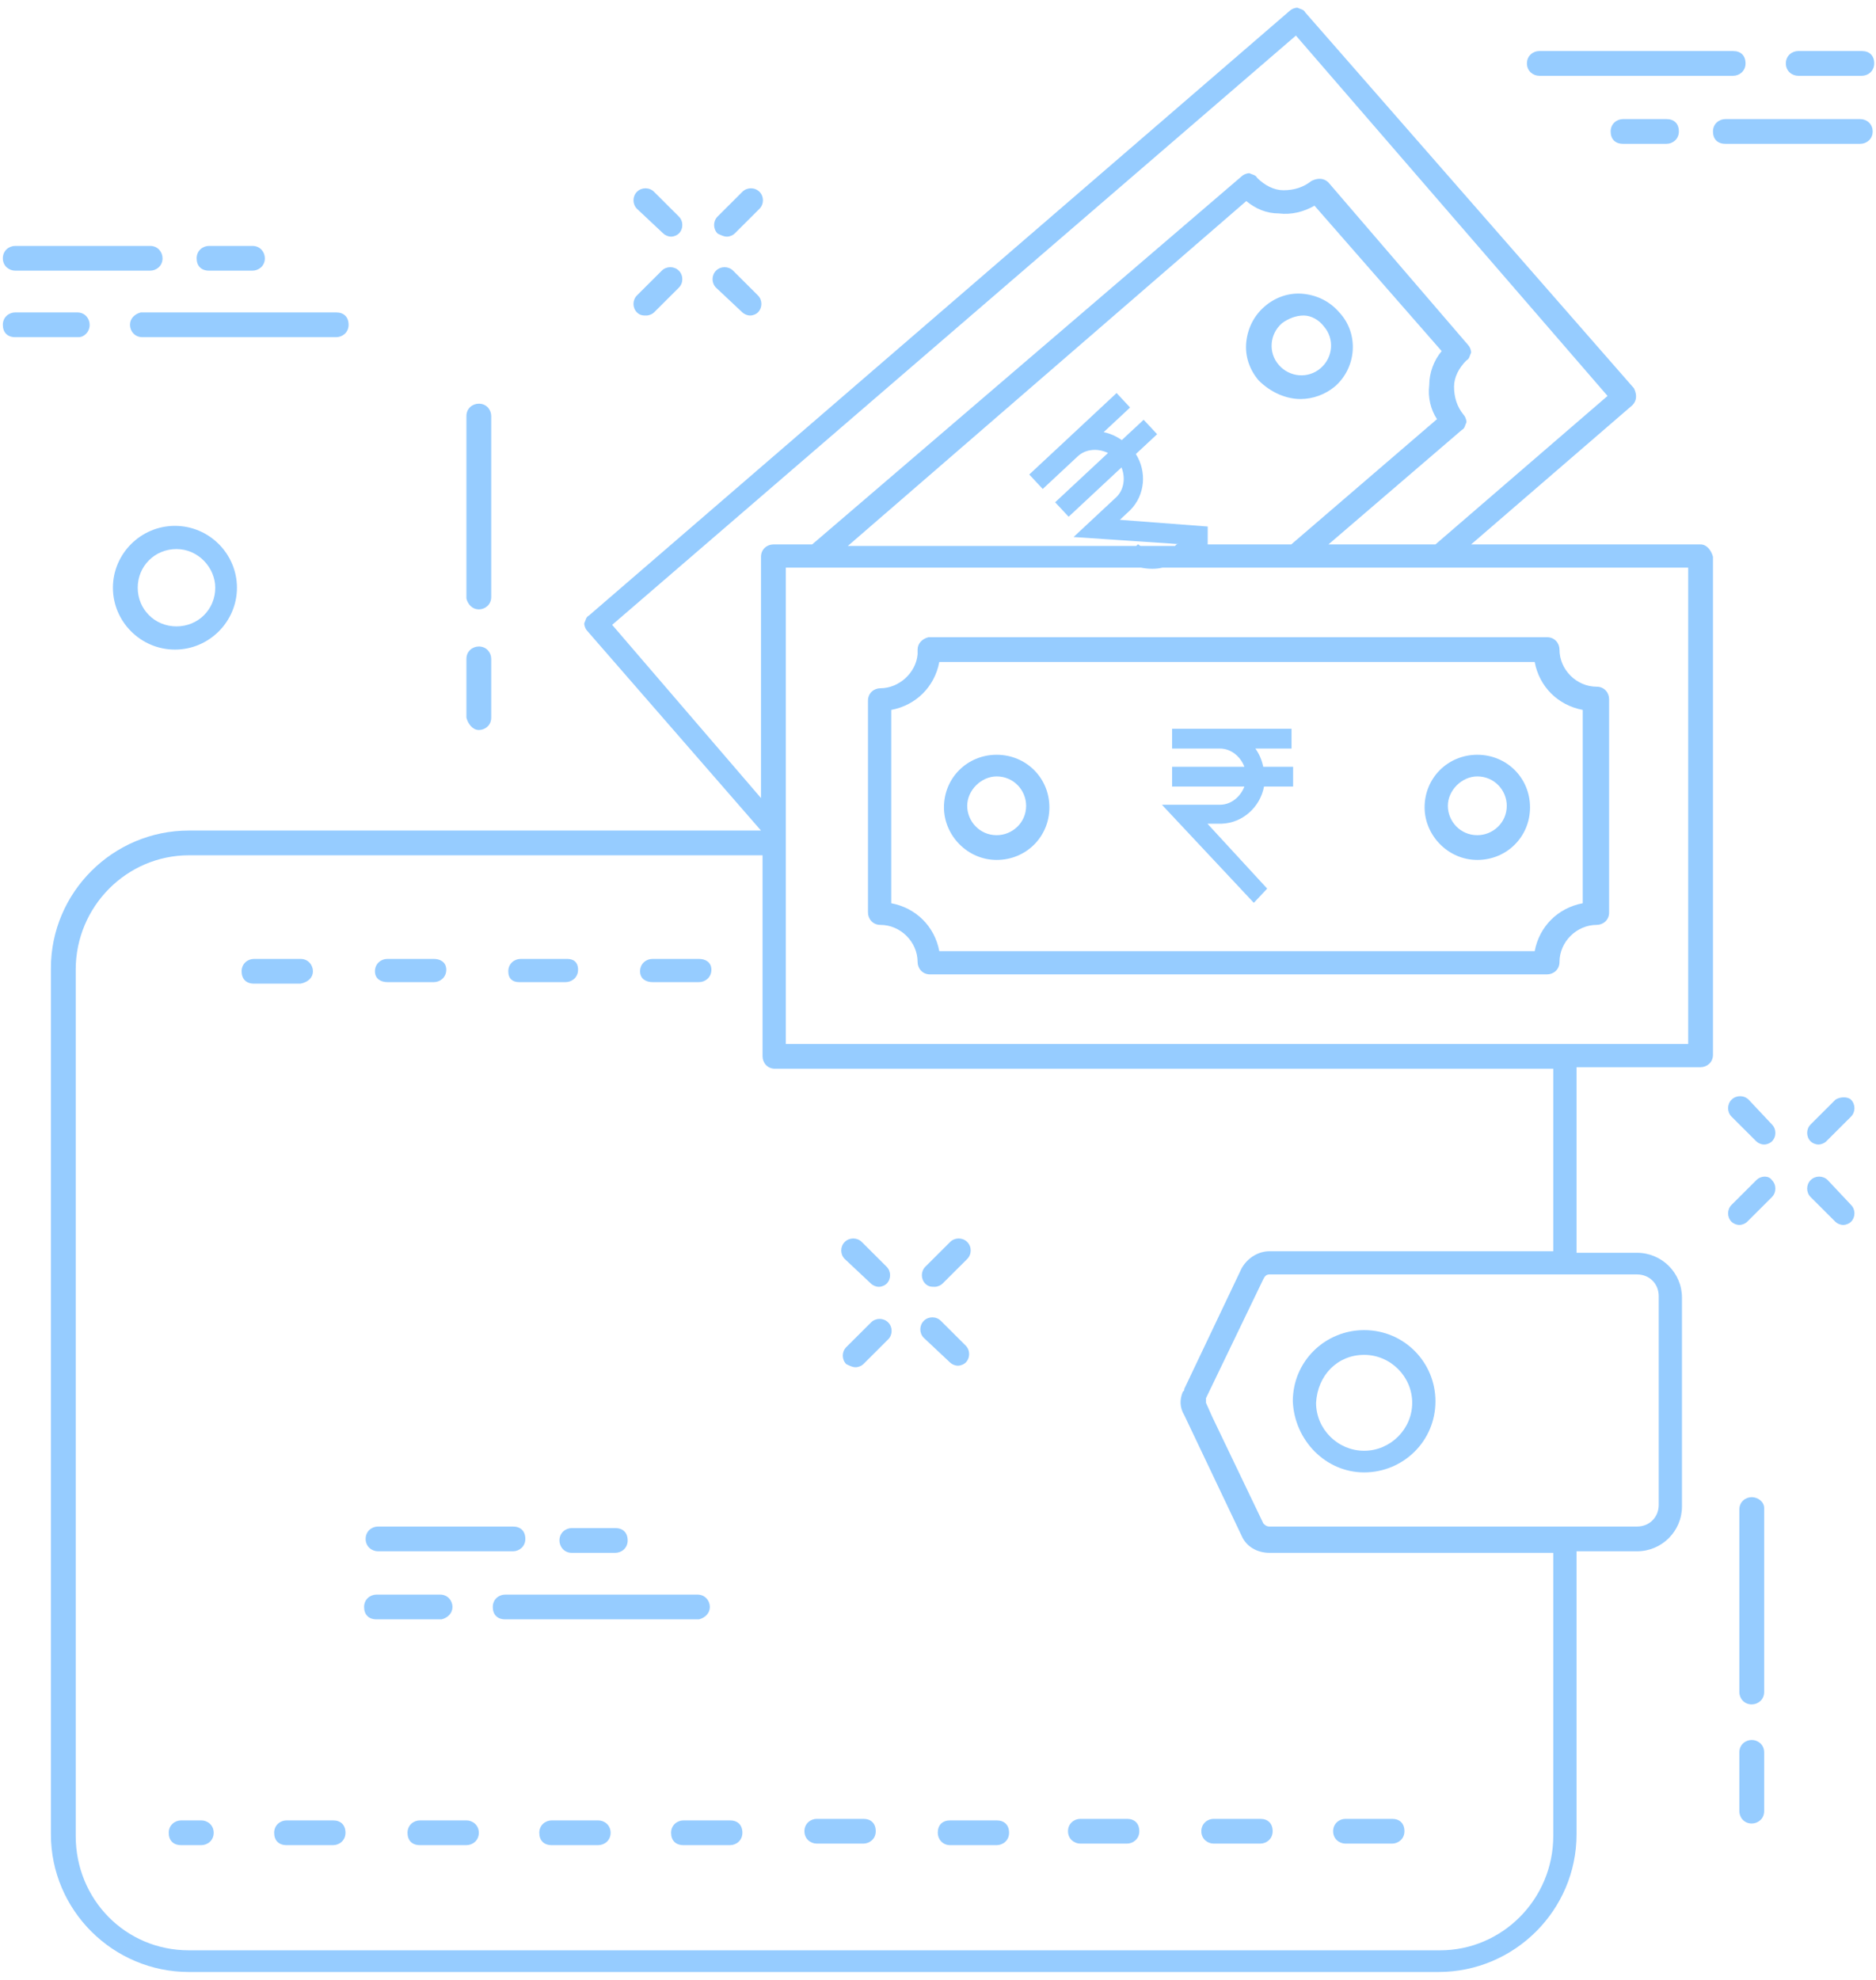 <?xml version="1.0" encoding="UTF-8"?>
<svg width="218px" height="230px" viewBox="0 0 218 230" version="1.1" xmlns="http://www.w3.org/2000/svg" xmlns:xlink="http://www.w3.org/1999/xlink">
    <!-- Generator: Sketch 47.1 (45422) - http://www.bohemiancoding.com/sketch -->
    <title>Fixed Income</title>
    <desc>Created with Sketch.</desc>
    <defs></defs>
    <g id="Welcome" stroke="none" stroke-width="1" fill="none" fill-rule="evenodd">
        <g id="What-We-Offer" transform="translate(-193, -1820)" fill-rule="nonzero" fill="#96CCFF">
            <g id="Group-11" transform="translate(193, 1820)">
                <g id="Fixed-Income">
                    <g id="Group">
                        <path d="M77.082,27.133 C77.262,27.312 77.622,27.492 77.983,27.492 C78.343,27.492 78.703,27.312 78.884,27.133 C79.424,26.594 79.424,25.695 78.884,25.156 L76.001,22.281 C75.46,21.742 74.559,21.742 74.019,22.281 C73.478,22.82 73.478,23.719 74.019,24.258 L77.082,27.133 Z" id="Shape"></path>
                        <path d="M86.27,36.297 C86.451,36.477 86.811,36.656 87.171,36.656 C87.532,36.656 87.892,36.477 88.072,36.297 C88.613,35.758 88.613,34.859 88.072,34.32 L85.189,31.445 C84.649,30.906 83.748,30.906 83.208,31.445 C82.667,31.984 82.667,32.883 83.208,33.422 L86.27,36.297 Z" id="Shape"></path>
                        <path d="M75.1,36.656 C75.46,36.656 75.821,36.477 76.001,36.297 L78.884,33.422 C79.424,32.883 79.424,31.984 78.884,31.445 C78.343,30.906 77.442,30.906 76.902,31.445 L74.019,34.32 C73.478,34.859 73.478,35.758 74.019,36.297 C74.379,36.656 74.74,36.656 75.1,36.656 Z" id="Shape"></path>
                        <path d="M84.469,27.492 C84.829,27.492 85.189,27.312 85.37,27.133 L88.252,24.258 C88.793,23.719 88.793,22.82 88.252,22.281 C87.712,21.742 86.811,21.742 86.27,22.281 L83.388,25.156 C82.847,25.695 82.847,26.594 83.388,27.133 C83.748,27.312 84.108,27.492 84.469,27.492 Z" id="Shape"></path>
                        <path d="M203.2,127.758 C202.66,127.219 201.759,127.219 201.218,127.758 C200.678,128.297 200.678,129.195 201.218,129.734 L204.101,132.609 C204.281,132.789 204.642,132.969 205.002,132.969 C205.362,132.969 205.723,132.789 205.903,132.609 C206.443,132.07 206.443,131.172 205.903,130.633 L203.2,127.758 Z" id="Shape"></path>
                        <path d="M212.389,137.102 C211.848,136.562 210.947,136.562 210.407,137.102 C209.866,137.641 209.866,138.539 210.407,139.078 L213.29,141.953 C213.47,142.133 213.83,142.312 214.191,142.312 C214.551,142.312 214.911,142.133 215.091,141.953 C215.632,141.414 215.632,140.516 215.091,139.977 L212.389,137.102 Z" id="Shape"></path>
                        <path d="M204.101,137.102 L201.218,139.977 C200.678,140.516 200.678,141.414 201.218,141.953 C201.399,142.133 201.759,142.312 202.119,142.312 C202.48,142.312 202.84,142.133 203.02,141.953 L205.903,139.078 C206.443,138.539 206.443,137.641 205.903,137.102 C205.542,136.562 204.642,136.562 204.101,137.102 Z" id="Shape"></path>
                        <path d="M213.29,127.758 L210.407,130.633 C209.866,131.172 209.866,132.07 210.407,132.609 C210.587,132.789 210.947,132.969 211.308,132.969 C211.668,132.969 212.029,132.789 212.209,132.609 L215.091,129.734 C215.632,129.195 215.632,128.297 215.091,127.758 C214.731,127.398 213.83,127.398 213.29,127.758 Z" id="Shape"></path>
                        <path d="M101.225,149.141 C101.405,149.32 101.765,149.5 102.125,149.5 C102.486,149.5 102.846,149.32 103.026,149.141 C103.567,148.602 103.567,147.703 103.026,147.164 L100.143,144.289 C99.603,143.75 98.702,143.75 98.162,144.289 C97.621,144.828 97.621,145.727 98.162,146.266 L101.225,149.141 Z" id="Shape"></path>
                        <path d="M110.413,158.305 C110.593,158.484 110.954,158.664 111.314,158.664 C111.674,158.664 112.035,158.484 112.215,158.305 C112.755,157.766 112.755,156.867 112.215,156.328 L109.332,153.453 C108.792,152.914 107.891,152.914 107.35,153.453 C106.81,153.992 106.81,154.891 107.35,155.43 L110.413,158.305 Z" id="Shape"></path>
                        <path d="M99.423,158.844 C99.783,158.844 100.143,158.664 100.324,158.484 L103.206,155.609 C103.747,155.07 103.747,154.172 103.206,153.633 C102.666,153.094 101.765,153.094 101.225,153.633 L98.342,156.508 C97.801,157.047 97.801,157.945 98.342,158.484 C98.702,158.664 99.062,158.844 99.423,158.844 Z" id="Shape"></path>
                        <path d="M108.611,149.5 C108.972,149.5 109.332,149.32 109.512,149.141 L112.395,146.266 C112.935,145.727 112.935,144.828 112.395,144.289 C111.854,143.75 110.954,143.75 110.413,144.289 L107.53,147.164 C106.99,147.703 106.99,148.602 107.53,149.141 C107.891,149.5 108.251,149.5 108.611,149.5 Z" id="Shape"></path>
                        <path d="M13.122,68.281 C13.122,72.234 16.365,75.469 20.329,75.469 C24.292,75.469 27.535,72.234 27.535,68.281 C27.535,64.328 24.292,61.094 20.329,61.094 C16.365,61.094 13.122,64.328 13.122,68.281 Z M25.013,68.281 C25.013,70.797 23.031,72.773 20.509,72.773 C17.986,72.773 16.005,70.797 16.005,68.281 C16.005,65.766 17.986,63.789 20.509,63.789 C23.031,63.789 25.013,65.945 25.013,68.281 Z" id="Shape"></path>
                        <path d="M15.104,37.734 C15.104,38.453 15.644,39.172 16.545,39.172 L39.066,39.172 C39.787,39.172 40.508,38.633 40.508,37.734 C40.508,36.836 39.967,36.297 39.066,36.297 L16.365,36.297 C15.644,36.477 15.104,37.016 15.104,37.734 Z" id="Shape"></path>
                        <path d="M10.419,37.734 C10.419,37.016 9.879,36.297 8.978,36.297 L1.771,36.297 C1.05,36.297 0.33,36.836 0.33,37.734 C0.33,38.633 0.87,39.172 1.771,39.172 L9.158,39.172 C9.699,39.172 10.419,38.633 10.419,37.734 Z" id="Shape"></path>
                        <path d="M1.771,31.445 L17.446,31.445 C18.167,31.445 18.887,30.906 18.887,30.008 C18.887,29.289 18.347,28.57 17.446,28.57 L1.771,28.57 C1.05,28.57 0.33,29.109 0.33,30.008 C0.33,30.906 1.05,31.445 1.771,31.445 Z" id="Shape"></path>
                        <path d="M24.292,31.445 L29.337,31.445 C30.058,31.445 30.778,30.906 30.778,30.008 C30.778,29.289 30.238,28.57 29.337,28.57 L24.292,28.57 C23.572,28.57 22.851,29.109 22.851,30.008 C22.851,30.906 23.391,31.445 24.292,31.445 Z" id="Shape"></path>
                        <path d="M178.877,8.805 L201.399,8.805 C202.119,8.805 202.84,8.266 202.84,7.367 C202.84,6.469 202.299,5.93 201.399,5.93 L178.877,5.93 C178.157,5.93 177.436,6.469 177.436,7.367 C177.436,8.266 178.157,8.805 178.877,8.805 Z" id="Shape"></path>
                        <path d="M208.966,8.805 L216.353,8.805 C217.073,8.805 217.794,8.266 217.794,7.367 C217.794,6.469 217.253,5.93 216.353,5.93 L208.966,5.93 C208.245,5.93 207.524,6.469 207.524,7.367 C207.524,8.266 208.245,8.805 208.966,8.805 Z" id="Shape"></path>
                        <path d="M216.172,13.836 L200.498,13.836 C199.777,13.836 199.056,14.375 199.056,15.273 C199.056,16.172 199.597,16.711 200.498,16.711 L216.172,16.711 C216.893,16.711 217.614,16.172 217.614,15.273 C217.614,14.375 216.893,13.836 216.172,13.836 Z" id="Shape"></path>
                        <path d="M188.607,13.836 C187.886,13.836 187.165,14.375 187.165,15.273 C187.165,16.172 187.706,16.711 188.607,16.711 L193.651,16.711 C194.372,16.711 195.093,16.172 195.093,15.273 C195.093,14.375 194.552,13.836 193.651,13.836 L188.607,13.836 Z" id="Shape"></path>
                        <path d="M82.487,186.695 C82.487,185.977 81.946,185.258 81.046,185.258 L58.705,185.258 C57.984,185.258 57.263,185.797 57.263,186.695 C57.263,187.594 57.804,188.133 58.705,188.133 L81.226,188.133 C81.946,187.953 82.487,187.414 82.487,186.695 Z" id="Shape"></path>
                        <path d="M52.579,186.695 C52.579,185.977 52.038,185.258 51.137,185.258 L43.751,185.258 C43.03,185.258 42.309,185.797 42.309,186.695 C42.309,187.594 42.85,188.133 43.751,188.133 L51.318,188.133 C52.038,187.953 52.579,187.414 52.579,186.695 Z" id="Shape"></path>
                        <path d="M43.931,180.227 L59.605,180.227 C60.326,180.227 61.047,179.688 61.047,178.789 C61.047,177.891 60.506,177.352 59.605,177.352 L43.931,177.352 C43.21,177.352 42.489,177.891 42.489,178.789 C42.489,179.688 43.21,180.227 43.931,180.227 Z" id="Shape"></path>
                        <path d="M65.011,178.969 C65.011,179.688 65.551,180.406 66.452,180.406 L71.497,180.406 C72.217,180.406 72.938,179.867 72.938,178.969 C72.938,178.07 72.397,177.531 71.497,177.531 L66.452,177.531 C65.731,177.531 65.011,178.07 65.011,178.969 Z" id="Shape"></path>
                        <path d="M55.642,70.797 C56.362,70.797 57.083,70.258 57.083,69.359 L57.083,48.336 C57.083,47.617 56.543,46.898 55.642,46.898 C54.921,46.898 54.2,47.438 54.2,48.336 L54.2,69.539 C54.381,70.258 54.921,70.797 55.642,70.797 Z" id="Shape"></path>
                        <path d="M55.642,84.812 C56.362,84.812 57.083,84.273 57.083,83.375 L57.083,76.547 C57.083,75.828 56.543,75.109 55.642,75.109 C54.921,75.109 54.2,75.648 54.2,76.547 L54.2,83.375 C54.381,84.094 54.921,84.812 55.642,84.812 Z" id="Shape"></path>
                        <path d="M203.561,173.938 C202.84,173.938 202.119,174.477 202.119,175.375 L202.119,196.578 C202.119,197.297 202.66,198.016 203.561,198.016 C204.281,198.016 205.002,197.477 205.002,196.578 L205.002,175.195 C205.002,174.477 204.281,173.938 203.561,173.938 Z" id="Shape"></path>
                        <path d="M203.561,202.148 C202.84,202.148 202.119,202.688 202.119,203.586 L202.119,210.414 C202.119,211.133 202.66,211.852 203.561,211.852 C204.281,211.852 205.002,211.312 205.002,210.414 L205.002,203.586 C205.002,202.688 204.281,202.148 203.561,202.148 Z" id="Shape"></path>
                        <path d="M151.131,46.359 C152.573,46.359 154.014,45.82 155.095,44.922 C157.617,42.766 157.978,38.812 155.636,36.297 C154.555,35.039 153.113,34.32 151.492,34.141 C149.87,33.961 148.249,34.5 146.987,35.578 C145.726,36.656 145.006,38.094 144.825,39.711 C144.645,41.328 145.186,42.945 146.267,44.203 L146.267,44.203 C147.708,45.641 149.51,46.359 151.131,46.359 Z M148.969,37.555 C149.69,37.016 150.591,36.656 151.492,36.656 C152.393,36.656 153.293,37.195 153.834,37.914 C155.095,39.352 154.915,41.508 153.474,42.766 C152.032,44.023 149.87,43.844 148.609,42.406 C147.348,40.969 147.528,38.812 148.969,37.555 Z" id="Shape"></path>
                        <path d="M136.205,86.968 L141.774,86.968 C143.052,86.968 144.148,87.887 144.604,89.082 L136.205,89.082 L136.205,91.38 L144.604,91.38 C144.148,92.574 143.052,93.494 141.774,93.494 L135.018,93.494 L145.7,104.89 L147.252,103.236 L140.313,95.699 L141.957,95.699 C144.422,95.607 146.43,93.769 146.887,91.38 L150.265,91.38 L150.265,89.082 L146.796,89.082 C146.613,88.255 146.339,87.611 145.883,86.968 L150.082,86.968 L150.082,84.67 L136.205,84.67 L136.205,86.968 Z" id="Shape"></path>
                        <path d="M124.77,50.32 L130.339,50.32 C131.617,50.32 132.713,51.239 133.169,52.434 L124.77,52.434 L124.77,54.731 L133.169,54.731 C132.713,55.926 131.617,56.845 130.339,56.845 L123.583,56.845 L134.265,68.242 L135.817,66.587 L128.878,59.051 L130.522,59.051 C132.987,58.959 134.995,57.121 135.452,54.731 L138.83,54.731 L138.83,52.434 L135.361,52.434 C135.178,51.606 134.904,50.963 134.448,50.32 L138.647,50.32 L138.647,48.022 L124.77,48.022 L124.77,50.32 Z" id="Shape-Copy" transform="translate(131.207, 58.132) rotate(-43) translate(-131.207, -58.132) "></path>
                        <path d="M171.671,99.906 C175.094,99.906 177.796,97.211 177.796,93.797 C177.796,90.383 175.094,87.688 171.671,87.688 C168.247,87.688 165.545,90.383 165.545,93.797 C165.545,97.031 168.247,99.906 171.671,99.906 Z M171.671,90.203 C173.652,90.203 175.094,91.82 175.094,93.617 C175.094,95.594 173.472,97.031 171.671,97.031 C169.689,97.031 168.247,95.414 168.247,93.617 C168.247,91.82 169.869,90.203 171.671,90.203 Z" id="Shape"></path>
                        <path d="M115.818,99.906 C119.241,99.906 121.944,97.211 121.944,93.797 C121.944,90.383 119.241,87.688 115.818,87.688 C112.395,87.688 109.692,90.383 109.692,93.797 C109.692,97.031 112.395,99.906 115.818,99.906 Z M115.818,90.203 C117.8,90.203 119.241,91.82 119.241,93.617 C119.241,95.594 117.62,97.031 115.818,97.031 C113.836,97.031 112.395,95.414 112.395,93.617 C112.395,91.82 114.017,90.203 115.818,90.203 Z" id="Shape"></path>
                        <path d="M197.615,63.25 L170.95,63.25 L189.688,47.078 C190.228,46.539 190.228,45.82 189.868,45.102 L151.672,1.438 C151.492,1.078 151.131,1.078 150.771,0.898 C150.411,0.898 150.05,1.078 149.87,1.258 L68.434,71.516 C68.073,71.695 68.073,72.055 67.893,72.414 C67.893,72.773 68.073,73.133 68.254,73.312 L88.432,96.492 L21.95,96.492 C13.122,96.492 5.915,103.68 5.915,112.484 L5.915,213.109 C5.915,221.914 13.122,229.102 21.95,229.102 L167.166,229.102 C175.995,229.102 183.201,221.914 183.201,213.109 L183.201,180.227 L190.228,180.227 C193.111,180.227 195.453,177.891 195.453,175.016 L195.453,150.758 C195.453,147.883 193.111,145.547 190.228,145.547 L183.201,145.547 L183.201,123.984 L197.615,123.984 C198.336,123.984 199.056,123.445 199.056,122.547 L199.056,64.688 C198.876,63.969 198.336,63.25 197.615,63.25 Z M150.591,4.133 L186.805,46 L166.806,63.25 L154.374,63.25 L169.869,49.953 C170.229,49.773 170.229,49.414 170.409,49.055 C170.409,48.695 170.229,48.336 170.049,48.156 C169.328,47.258 168.968,46.18 168.968,44.922 C168.968,43.844 169.509,42.766 170.409,41.867 C170.77,41.688 170.77,41.328 170.95,40.969 C170.95,40.609 170.77,40.25 170.59,40.07 L154.374,21.203 C153.834,20.664 153.113,20.664 152.393,21.023 C151.492,21.742 150.411,22.102 149.149,22.102 C148.068,22.102 146.987,21.562 146.087,20.664 C145.906,20.305 145.546,20.305 145.186,20.125 C144.825,20.125 144.465,20.305 144.285,20.484 L94.378,63.25 L89.874,63.25 C89.153,63.25 88.432,63.789 88.432,64.688 L88.432,92.719 L71.136,72.594 L150.591,4.133 Z M138.88,63.25 C139.601,62.411 138.88,62.411 136.718,63.25 C136.718,63.25 136.538,63.43 136.538,63.43 L132.574,63.43 C132.394,63.43 132.394,63.25 132.214,63.25 L132.033,63.43 L98.522,63.43 L144.825,23.359 C145.906,24.258 147.168,24.797 148.609,24.797 C150.05,24.977 151.492,24.617 152.753,23.898 L167.527,40.789 C166.626,41.867 166.085,43.305 166.085,44.742 C165.905,46.18 166.266,47.617 166.986,48.695 L150.05,63.25 L138.88,63.25 Z M190.228,148.062 C191.669,148.062 192.75,149.141 192.75,150.578 L192.75,174.836 C192.75,176.273 191.669,177.352 190.228,177.352 L183.201,177.352 L147.528,177.352 C147.168,177.352 146.987,177.172 146.807,176.992 L140.862,164.594 L140.141,162.977 C140.141,162.977 140.141,162.977 140.141,162.977 C140.141,162.797 140.141,162.617 140.141,162.438 L146.807,148.602 C146.987,148.242 147.168,148.062 147.528,148.062 L183.201,148.062 L190.228,148.062 Z M180.319,145.367 L147.528,145.367 C146.267,145.367 145.006,146.086 144.285,147.344 L137.619,161.359 C137.619,161.539 137.619,161.539 137.438,161.719 C137.078,162.617 137.078,163.516 137.619,164.414 L144.285,178.43 C144.825,179.688 146.087,180.406 147.528,180.406 L180.499,180.406 L180.499,213.289 C180.499,220.656 174.553,226.586 167.347,226.586 L21.95,226.586 C14.563,226.586 8.798,220.656 8.798,213.289 L8.798,112.664 C8.798,105.297 14.743,99.367 21.95,99.367 L88.613,99.367 L88.613,122.727 C88.613,123.445 89.153,124.164 90.054,124.164 L180.499,124.164 L180.499,145.367 L180.319,145.367 Z M196.174,121.289 L91.315,121.289 L91.315,96.312 L91.315,65.945 L94.919,65.945 L132.574,65.945 C133.475,66.125 134.376,66.125 135.096,65.945 L150.591,65.945 L167.166,65.945 L196.174,65.945 L196.174,121.289 Z" id="Shape"></path>
                        <path d="M106.63,75.469 C106.63,75.648 106.63,75.828 106.63,76.008 C106.449,78.164 104.468,79.961 102.306,79.961 C101.585,79.961 100.864,80.5 100.864,81.398 L100.864,106.016 C100.864,106.734 101.405,107.453 102.306,107.453 C104.648,107.453 106.63,109.43 106.63,111.766 C106.63,112.484 107.17,113.203 108.071,113.203 L179.778,113.203 C180.499,113.203 181.22,112.664 181.22,111.766 C181.22,109.43 183.201,107.453 185.544,107.453 C186.264,107.453 186.985,106.914 186.985,106.016 L186.985,81.219 C186.985,80.5 186.444,79.781 185.544,79.781 C183.201,79.781 181.22,77.805 181.22,75.469 C181.22,74.75 180.679,74.031 179.778,74.031 L107.891,74.031 C107.17,74.211 106.63,74.75 106.63,75.469 Z M178.337,76.906 C178.877,79.781 181.039,81.938 183.922,82.477 L183.922,104.938 C181.039,105.477 178.877,107.633 178.337,110.508 L109.152,110.508 C108.611,107.633 106.449,105.477 103.567,104.938 L103.567,82.477 C106.449,81.938 108.611,79.781 109.152,76.906 L178.337,76.906 Z" id="Shape"></path>
                        <path d="M158.518,171.062 C163.023,171.062 166.806,167.469 166.806,162.797 C166.806,158.305 163.203,154.531 158.518,154.531 C154.014,154.531 150.231,158.125 150.231,162.797 C150.411,167.289 154.014,171.062 158.518,171.062 Z M158.518,157.406 C161.581,157.406 164.104,159.922 164.104,162.977 C164.104,166.031 161.581,168.547 158.518,168.547 C155.455,168.547 152.933,166.031 152.933,162.977 C153.113,159.742 155.455,157.406 158.518,157.406 Z" id="Shape"></path>
                        <path d="M45.012,114.102 L50.417,114.102 C51.137,114.102 51.858,113.562 51.858,112.664 C51.858,111.766 51.137,111.406 50.417,111.406 L45.012,111.406 C44.291,111.406 43.57,111.945 43.57,112.844 C43.57,113.742 44.291,114.102 45.012,114.102 Z" id="Shape"></path>
                        <path d="M75.821,114.102 L81.226,114.102 C81.946,114.102 82.667,113.562 82.667,112.664 C82.667,111.766 81.946,111.406 81.226,111.406 L75.821,111.406 C75.1,111.406 74.379,111.945 74.379,112.844 C74.379,113.742 75.1,114.102 75.821,114.102 Z" id="Shape"></path>
                        <path d="M60.326,114.102 L65.731,114.102 C66.452,114.102 67.173,113.562 67.173,112.664 C67.173,111.766 66.632,111.406 65.911,111.406 L60.506,111.406 C59.786,111.406 59.065,111.945 59.065,112.844 C59.065,113.742 59.605,114.102 60.326,114.102 Z" id="Shape"></path>
                        <path d="M36.364,112.844 C36.364,112.125 35.823,111.406 34.922,111.406 L29.517,111.406 C28.797,111.406 28.076,111.945 28.076,112.844 C28.076,113.742 28.616,114.281 29.517,114.281 L34.922,114.281 C35.823,114.102 36.364,113.562 36.364,112.844 Z" id="Shape"></path>
                        <path d="M141.042,214.188 L146.447,214.188 C147.168,214.188 147.888,213.648 147.888,212.75 C147.888,211.852 147.348,211.312 146.447,211.312 L141.042,211.312 C140.321,211.312 139.601,211.852 139.601,212.75 C139.601,213.648 140.321,214.188 141.042,214.188 Z" id="Shape"></path>
                        <path d="M125.547,214.188 L130.952,214.188 C131.673,214.188 132.394,213.648 132.394,212.75 C132.394,211.852 131.853,211.312 130.952,211.312 L125.547,211.312 C124.827,211.312 124.106,211.852 124.106,212.75 C124.106,213.648 124.827,214.188 125.547,214.188 Z" id="Shape"></path>
                        <path d="M156.356,214.188 L161.761,214.188 C162.482,214.188 163.203,213.648 163.203,212.75 C163.203,211.852 162.662,211.312 161.761,211.312 L156.356,211.312 C155.636,211.312 154.915,211.852 154.915,212.75 C154.915,213.648 155.636,214.188 156.356,214.188 Z" id="Shape"></path>
                        <path d="M94.919,214.188 L100.324,214.188 C101.044,214.188 101.765,213.648 101.765,212.75 C101.765,211.852 101.225,211.312 100.324,211.312 L94.919,211.312 C94.198,211.312 93.477,211.852 93.477,212.75 C93.477,213.648 94.198,214.188 94.919,214.188 Z" id="Shape"></path>
                        <path d="M108.972,212.93 C108.972,213.648 109.512,214.367 110.413,214.367 L115.818,214.367 C116.539,214.367 117.26,213.828 117.26,212.93 C117.26,212.031 116.719,211.492 115.818,211.492 L110.413,211.492 C109.512,211.492 108.972,212.031 108.972,212.93 Z" id="Shape"></path>
                        <path d="M38.706,211.492 L33.301,211.492 C32.58,211.492 31.859,212.031 31.859,212.93 C31.859,213.828 32.4,214.367 33.301,214.367 L38.706,214.367 C39.426,214.367 40.147,213.828 40.147,212.93 C40.147,212.031 39.607,211.492 38.706,211.492 Z" id="Shape"></path>
                        <path d="M54.2,211.492 L48.795,211.492 C48.075,211.492 47.354,212.031 47.354,212.93 C47.354,213.828 47.894,214.367 48.795,214.367 L54.2,214.367 C54.921,214.367 55.642,213.828 55.642,212.93 C55.642,212.031 54.921,211.492 54.2,211.492 Z" id="Shape"></path>
                        <path d="M23.391,211.492 L21.049,211.492 C20.329,211.492 19.608,212.031 19.608,212.93 C19.608,213.828 20.148,214.367 21.049,214.367 L23.391,214.367 C24.112,214.367 24.833,213.828 24.833,212.93 C24.833,212.031 24.112,211.492 23.391,211.492 Z" id="Shape"></path>
                        <path d="M84.829,211.492 L79.424,211.492 C78.703,211.492 77.983,212.031 77.983,212.93 C77.983,213.828 78.523,214.367 79.424,214.367 L84.829,214.367 C85.55,214.367 86.27,213.828 86.27,212.93 C86.27,212.031 85.73,211.492 84.829,211.492 Z" id="Shape"></path>
                        <path d="M69.515,211.492 L64.11,211.492 C63.389,211.492 62.668,212.031 62.668,212.93 C62.668,213.828 63.209,214.367 64.11,214.367 L69.515,214.367 C70.235,214.367 70.956,213.828 70.956,212.93 C70.956,212.031 70.235,211.492 69.515,211.492 Z" id="Shape"></path>
                    </g>
                </g>
            </g>
        </g>
    </g>
</svg>